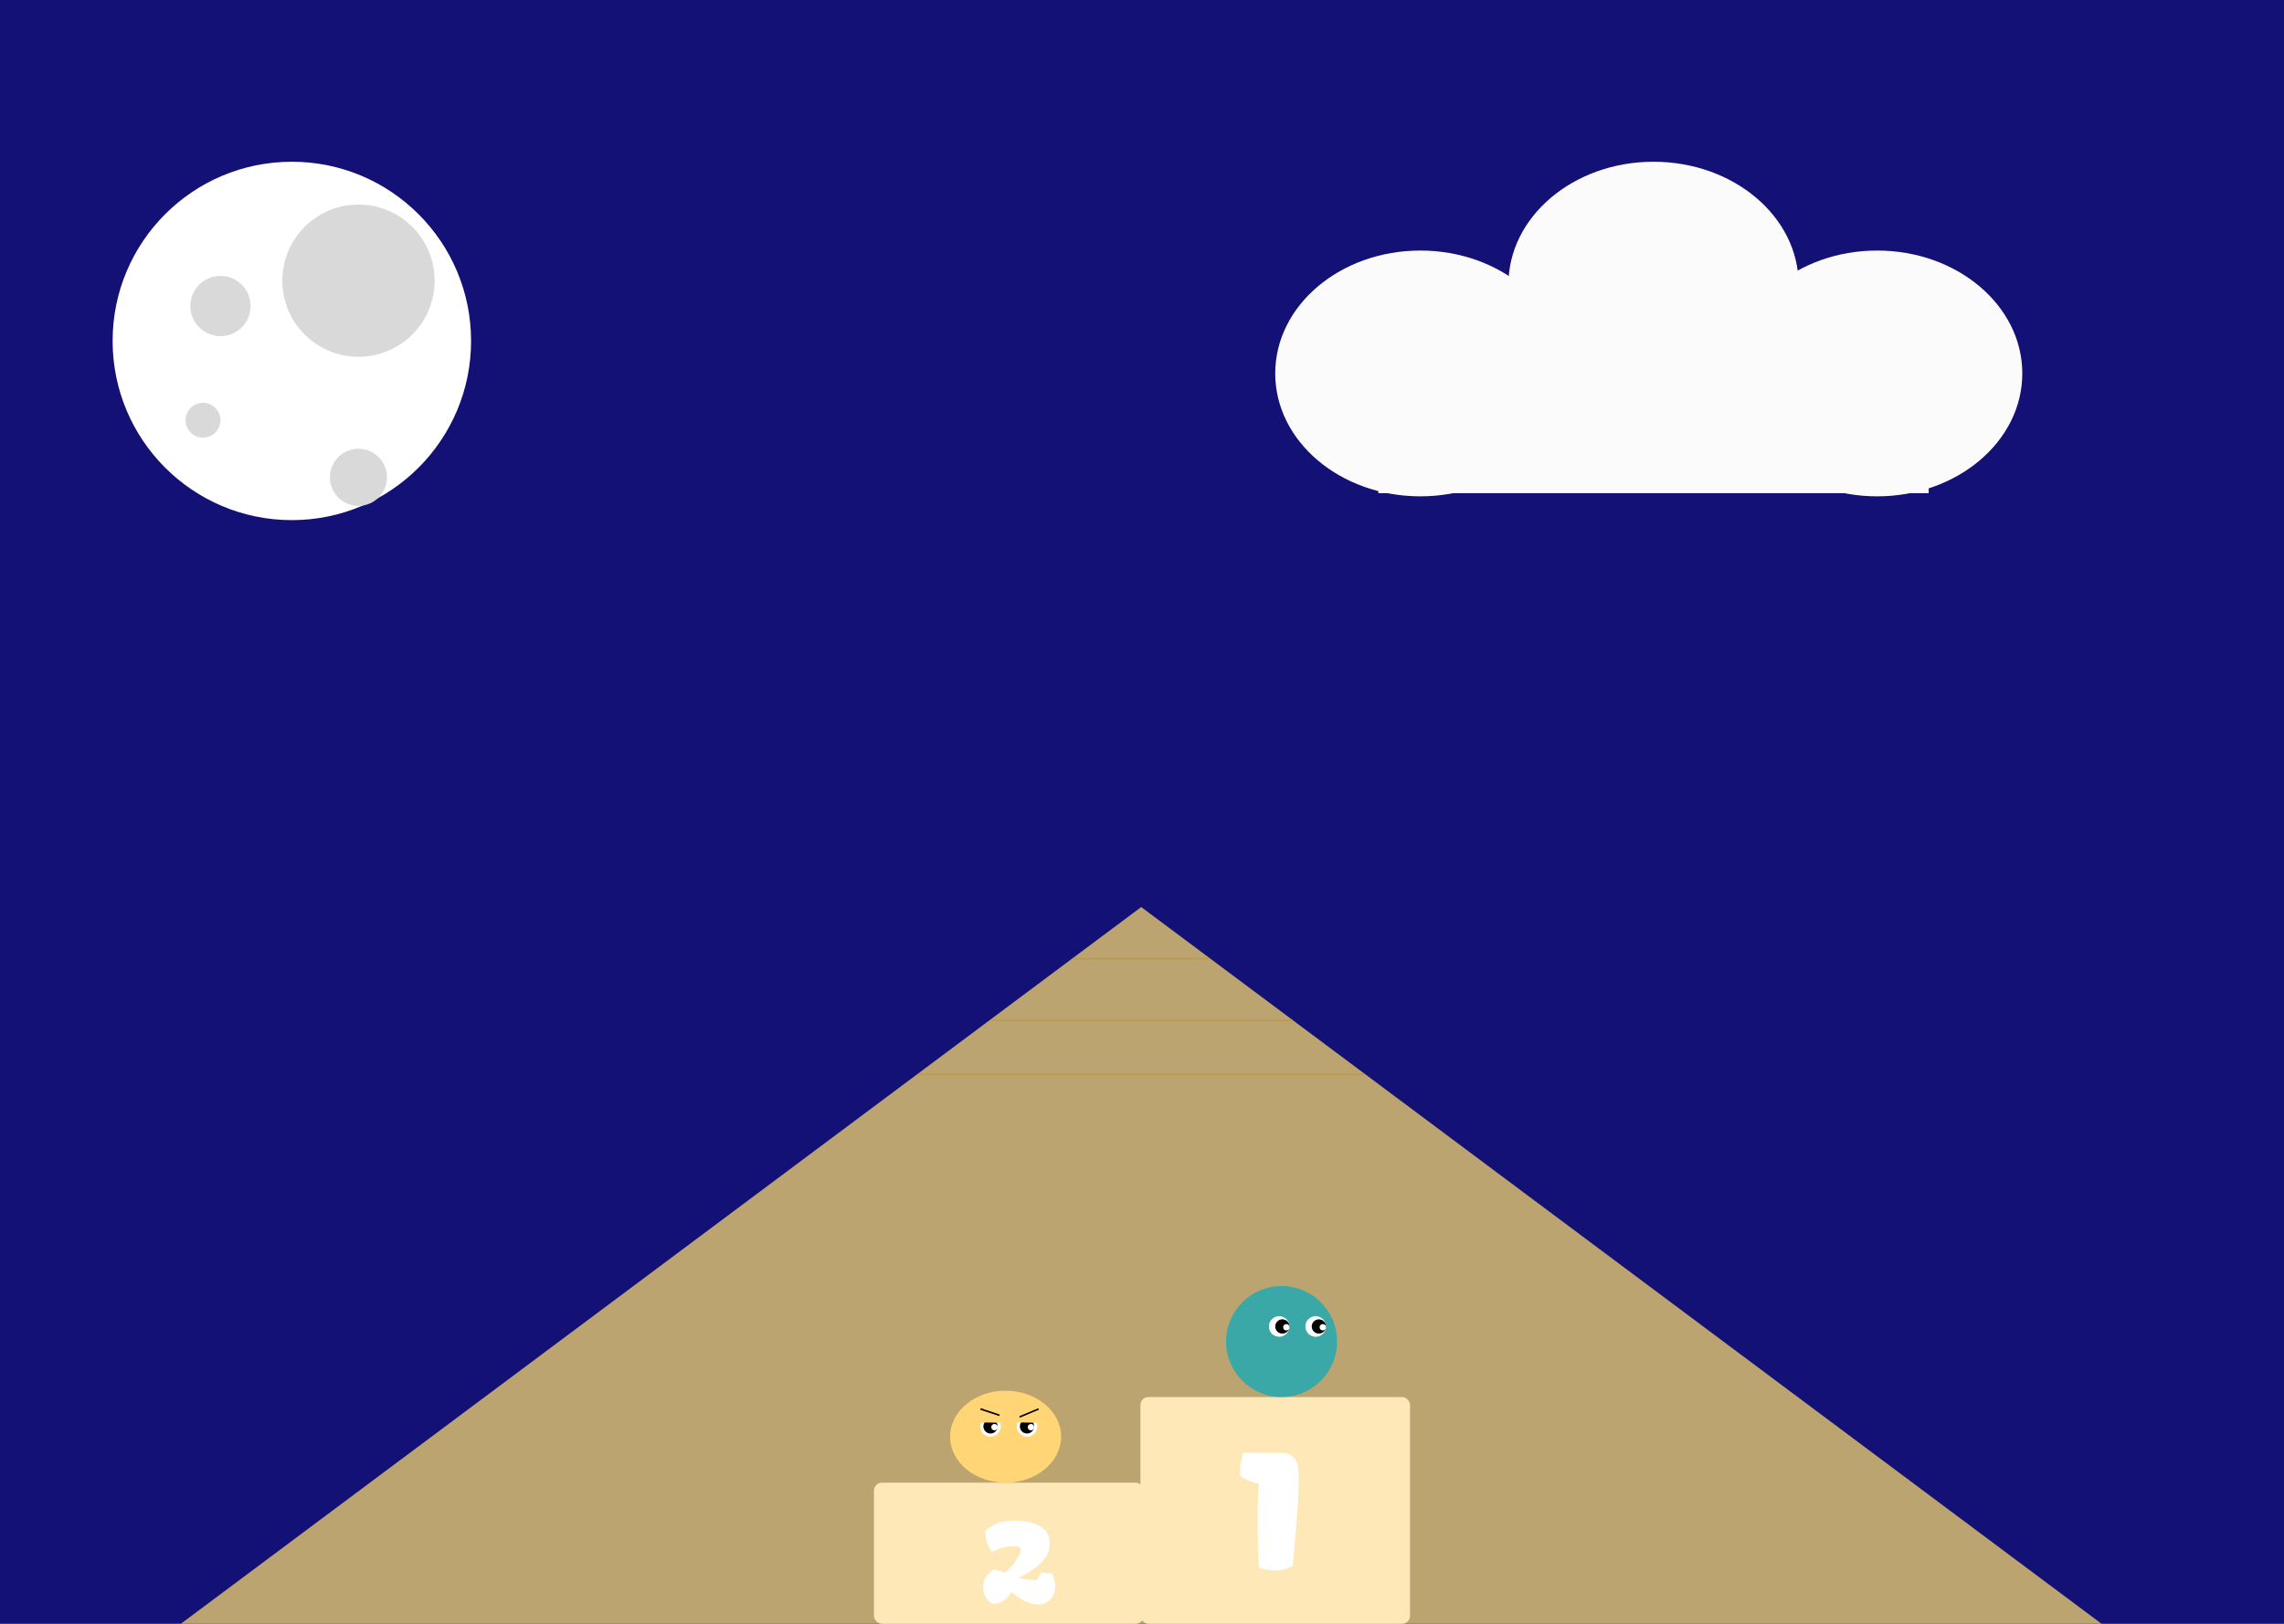 <svg width="1440" height="1024" viewBox="0 0 1440 1024" fill="none" xmlns="http://www.w3.org/2000/svg">
<g clip-path="url(#clip0_441_514)">
<rect width="1440" height="1024" fill="#131076"/>
<path d="M719.5 572L1325 1024H114L719.5 572Z" fill="#BCA471"/>
<rect x="719" y="881" width="170" height="143" rx="5" fill="#FFE8B7"/>
<rect x="551" y="935" width="170" height="89" rx="5" fill="#FFE8B7"/>
<path d="M792.938 955.875C792.938 949.542 793.188 942.792 793.688 935.625C790.854 935.042 788.333 934.271 786.125 933.312C783.917 932.312 782.417 931.312 781.625 930.312C781.625 924.896 782.417 920.188 784 916.188H807.562C810.854 916.188 813.312 916.938 814.938 918.438C816.604 919.938 817.667 921.812 818.125 924.062C818.583 926.312 818.812 929.104 818.812 932.438C818.812 937.896 818.604 943.542 818.188 949.375C817.812 955.208 817.229 962.542 816.438 971.375C815.979 975.875 815.521 981.271 815.062 987.562C811.688 989.396 807.938 990.312 803.812 990.312C800.229 990.312 796.854 989.667 793.688 988.375C793.188 980.25 792.938 969.417 792.938 955.875Z" fill="white"/>
<path d="M619.824 1000.67C619.824 998.534 620.352 996.542 621.406 994.696C622.49 992.821 624.175 991.225 626.46 989.906C627.075 989.906 628.174 990.126 629.756 990.565C631.338 991.005 632.261 991.269 632.524 991.356C632.935 991.532 633.359 991.664 633.799 991.752C634.941 990.785 636.201 989.496 637.578 987.885C638.984 986.244 640.244 984.545 641.357 982.787C642.471 981 643.218 979.418 643.599 978.041C643.481 977.455 643.335 976.942 643.159 976.503C643.013 976.063 642.734 975.668 642.324 975.316C641.182 975.082 639.951 974.965 638.633 974.965C635.176 974.965 630.796 976.151 625.493 978.524C624.263 977.089 623.237 975.316 622.417 973.207C621.626 971.068 621.23 968.842 621.23 966.527C621.23 966 621.245 965.604 621.274 965.341C622.476 964.14 624.541 962.777 627.471 961.254C630.43 959.701 634.487 958.925 639.644 958.925C645.972 958.925 651.245 960.053 655.464 962.309C659.683 964.535 661.792 968.212 661.792 973.339C661.792 977.001 660.649 980.268 658.364 983.139C656.108 986.01 653.721 988.266 651.201 989.906C648.682 991.547 645.884 993.158 642.808 994.74V995.399L653.574 996.63L656.211 991.708L663.418 992.279C664.004 993.773 664.458 995.18 664.78 996.498C665.132 997.816 665.308 999.164 665.308 1000.54C665.308 1002.59 664.854 1004.48 663.945 1006.21C663.037 1007.94 661.777 1009.32 660.166 1010.34C658.584 1011.37 656.826 1011.88 654.893 1011.88C652.08 1011.88 649.18 1011.15 646.191 1009.68C643.203 1008.19 640.317 1006.28 637.534 1003.97C636.216 1006.25 634.692 1008.03 632.964 1009.29C631.235 1010.55 629.082 1011.26 626.504 1011.44C625.186 1011.09 624.014 1010.38 622.988 1009.33C621.992 1008.28 621.216 1007 620.659 1005.51C620.103 1003.98 619.824 1002.37 619.824 1000.67Z" fill="white"/>
<path d="M676.5 604.5H762" stroke="#BB984A"/>
<line x1="625" y1="643.5" x2="815" y2="643.5" stroke="#BB984A"/>
<line x1="579" y1="677.5" x2="860" y2="677.5" stroke="#BB984A"/>
<circle cx="808" cy="846" r="35" fill="#3AA8A7"/>
<circle cx="806.5" cy="836.5" r="6.5" transform="rotate(180 806.5 836.5)" fill="white"/>
<circle cx="808.5" cy="836.5" r="4.5" transform="rotate(180 808.5 836.5)" fill="black"/>
<circle cx="829.5" cy="836.5" r="6.5" transform="rotate(180 829.5 836.5)" fill="white"/>
<circle cx="831.5" cy="836.5" r="4.5" transform="rotate(180 831.5 836.5)" fill="black"/>
<circle cx="811" cy="837" r="2" transform="rotate(180 811 837)" fill="white"/>
<circle cx="834" cy="837" r="2" transform="rotate(180 834 837)" fill="white"/>
<ellipse cx="634" cy="906" rx="35" ry="29" fill="#FFD576"/>
<circle cx="624.5" cy="899.5" r="6.5" transform="rotate(180 624.5 899.5)" fill="white"/>
<circle cx="624.5" cy="899.5" r="4.5" transform="rotate(180 624.5 899.5)" fill="black"/>
<circle cx="647.5" cy="899.5" r="6.5" transform="rotate(180 647.5 899.5)" fill="white"/>
<circle cx="647.5" cy="899.5" r="4.5" transform="rotate(180 647.5 899.5)" fill="black"/>
<circle cx="627" cy="900" r="2" transform="rotate(180 627 900)" fill="white"/>
<circle cx="650" cy="900" r="2" transform="rotate(180 650 900)" fill="white"/>
<rect x="618.131" y="889" width="13.298" height="8" transform="rotate(0.942 618.131 889)" fill="#FFD576"/>
<rect x="641.131" y="889" width="13.298" height="8" transform="rotate(0.942 641.131 889)" fill="#FFD576"/>
<line x1="618.158" y1="888.526" x2="630.158" y2="892.526" stroke="black"/>
<line x1="642.808" y1="893.538" x2="654.808" y2="888.538" stroke="black"/>
<rect x="869" y="203" width="347" height="108" fill="#FBFBFB"/>
<ellipse cx="895.5" cy="235.5" rx="91.5" ry="77.5" fill="#FBFBFB"/>
<ellipse cx="1042.5" cy="179.5" rx="91.5" ry="77.5" fill="#FBFBFB"/>
<ellipse cx="1183.5" cy="235.5" rx="91.5" ry="77.5" fill="#FBFBFB"/>
<circle cx="184" cy="215" r="113" fill="white"/>
<g filter="url(#filter0_i_441_514)">
<circle cx="139" cy="189" r="19" fill="#D9D9D9"/>
</g>
<g filter="url(#filter1_i_441_514)">
<circle cx="226" cy="297" r="18" fill="#D9D9D9"/>
</g>
<g filter="url(#filter2_i_441_514)">
<circle cx="128" cy="261" r="11" fill="#D9D9D9"/>
</g>
<g filter="url(#filter3_i_441_514)">
<circle cx="226" cy="173" r="48" fill="#D9D9D9"/>
</g>
</g>
<defs>
<filter id="filter0_i_441_514" x="120" y="170" width="38" height="42" filterUnits="userSpaceOnUse" color-interpolation-filters="sRGB">
<feFlood flood-opacity="0" result="BackgroundImageFix"/>
<feBlend mode="normal" in="SourceGraphic" in2="BackgroundImageFix" result="shape"/>
<feColorMatrix in="SourceAlpha" type="matrix" values="0 0 0 0 0 0 0 0 0 0 0 0 0 0 0 0 0 0 127 0" result="hardAlpha"/>
<feOffset dy="4"/>
<feGaussianBlur stdDeviation="2"/>
<feComposite in2="hardAlpha" operator="arithmetic" k2="-1" k3="1"/>
<feColorMatrix type="matrix" values="0 0 0 0 0 0 0 0 0 0 0 0 0 0 0 0 0 0 0.25 0"/>
<feBlend mode="normal" in2="shape" result="effect1_innerShadow_441_514"/>
</filter>
<filter id="filter1_i_441_514" x="208" y="279" width="36" height="40" filterUnits="userSpaceOnUse" color-interpolation-filters="sRGB">
<feFlood flood-opacity="0" result="BackgroundImageFix"/>
<feBlend mode="normal" in="SourceGraphic" in2="BackgroundImageFix" result="shape"/>
<feColorMatrix in="SourceAlpha" type="matrix" values="0 0 0 0 0 0 0 0 0 0 0 0 0 0 0 0 0 0 127 0" result="hardAlpha"/>
<feOffset dy="4"/>
<feGaussianBlur stdDeviation="2"/>
<feComposite in2="hardAlpha" operator="arithmetic" k2="-1" k3="1"/>
<feColorMatrix type="matrix" values="0 0 0 0 0 0 0 0 0 0 0 0 0 0 0 0 0 0 0.25 0"/>
<feBlend mode="normal" in2="shape" result="effect1_innerShadow_441_514"/>
</filter>
<filter id="filter2_i_441_514" x="117" y="250" width="22" height="26" filterUnits="userSpaceOnUse" color-interpolation-filters="sRGB">
<feFlood flood-opacity="0" result="BackgroundImageFix"/>
<feBlend mode="normal" in="SourceGraphic" in2="BackgroundImageFix" result="shape"/>
<feColorMatrix in="SourceAlpha" type="matrix" values="0 0 0 0 0 0 0 0 0 0 0 0 0 0 0 0 0 0 127 0" result="hardAlpha"/>
<feOffset dy="4"/>
<feGaussianBlur stdDeviation="2"/>
<feComposite in2="hardAlpha" operator="arithmetic" k2="-1" k3="1"/>
<feColorMatrix type="matrix" values="0 0 0 0 0 0 0 0 0 0 0 0 0 0 0 0 0 0 0.25 0"/>
<feBlend mode="normal" in2="shape" result="effect1_innerShadow_441_514"/>
</filter>
<filter id="filter3_i_441_514" x="178" y="125" width="96" height="100" filterUnits="userSpaceOnUse" color-interpolation-filters="sRGB">
<feFlood flood-opacity="0" result="BackgroundImageFix"/>
<feBlend mode="normal" in="SourceGraphic" in2="BackgroundImageFix" result="shape"/>
<feColorMatrix in="SourceAlpha" type="matrix" values="0 0 0 0 0 0 0 0 0 0 0 0 0 0 0 0 0 0 127 0" result="hardAlpha"/>
<feOffset dy="4"/>
<feGaussianBlur stdDeviation="2"/>
<feComposite in2="hardAlpha" operator="arithmetic" k2="-1" k3="1"/>
<feColorMatrix type="matrix" values="0 0 0 0 0 0 0 0 0 0 0 0 0 0 0 0 0 0 0.25 0"/>
<feBlend mode="normal" in2="shape" result="effect1_innerShadow_441_514"/>
</filter>
<clipPath id="clip0_441_514">
<rect width="1440" height="1024" fill="white"/>
</clipPath>
</defs>
</svg>
